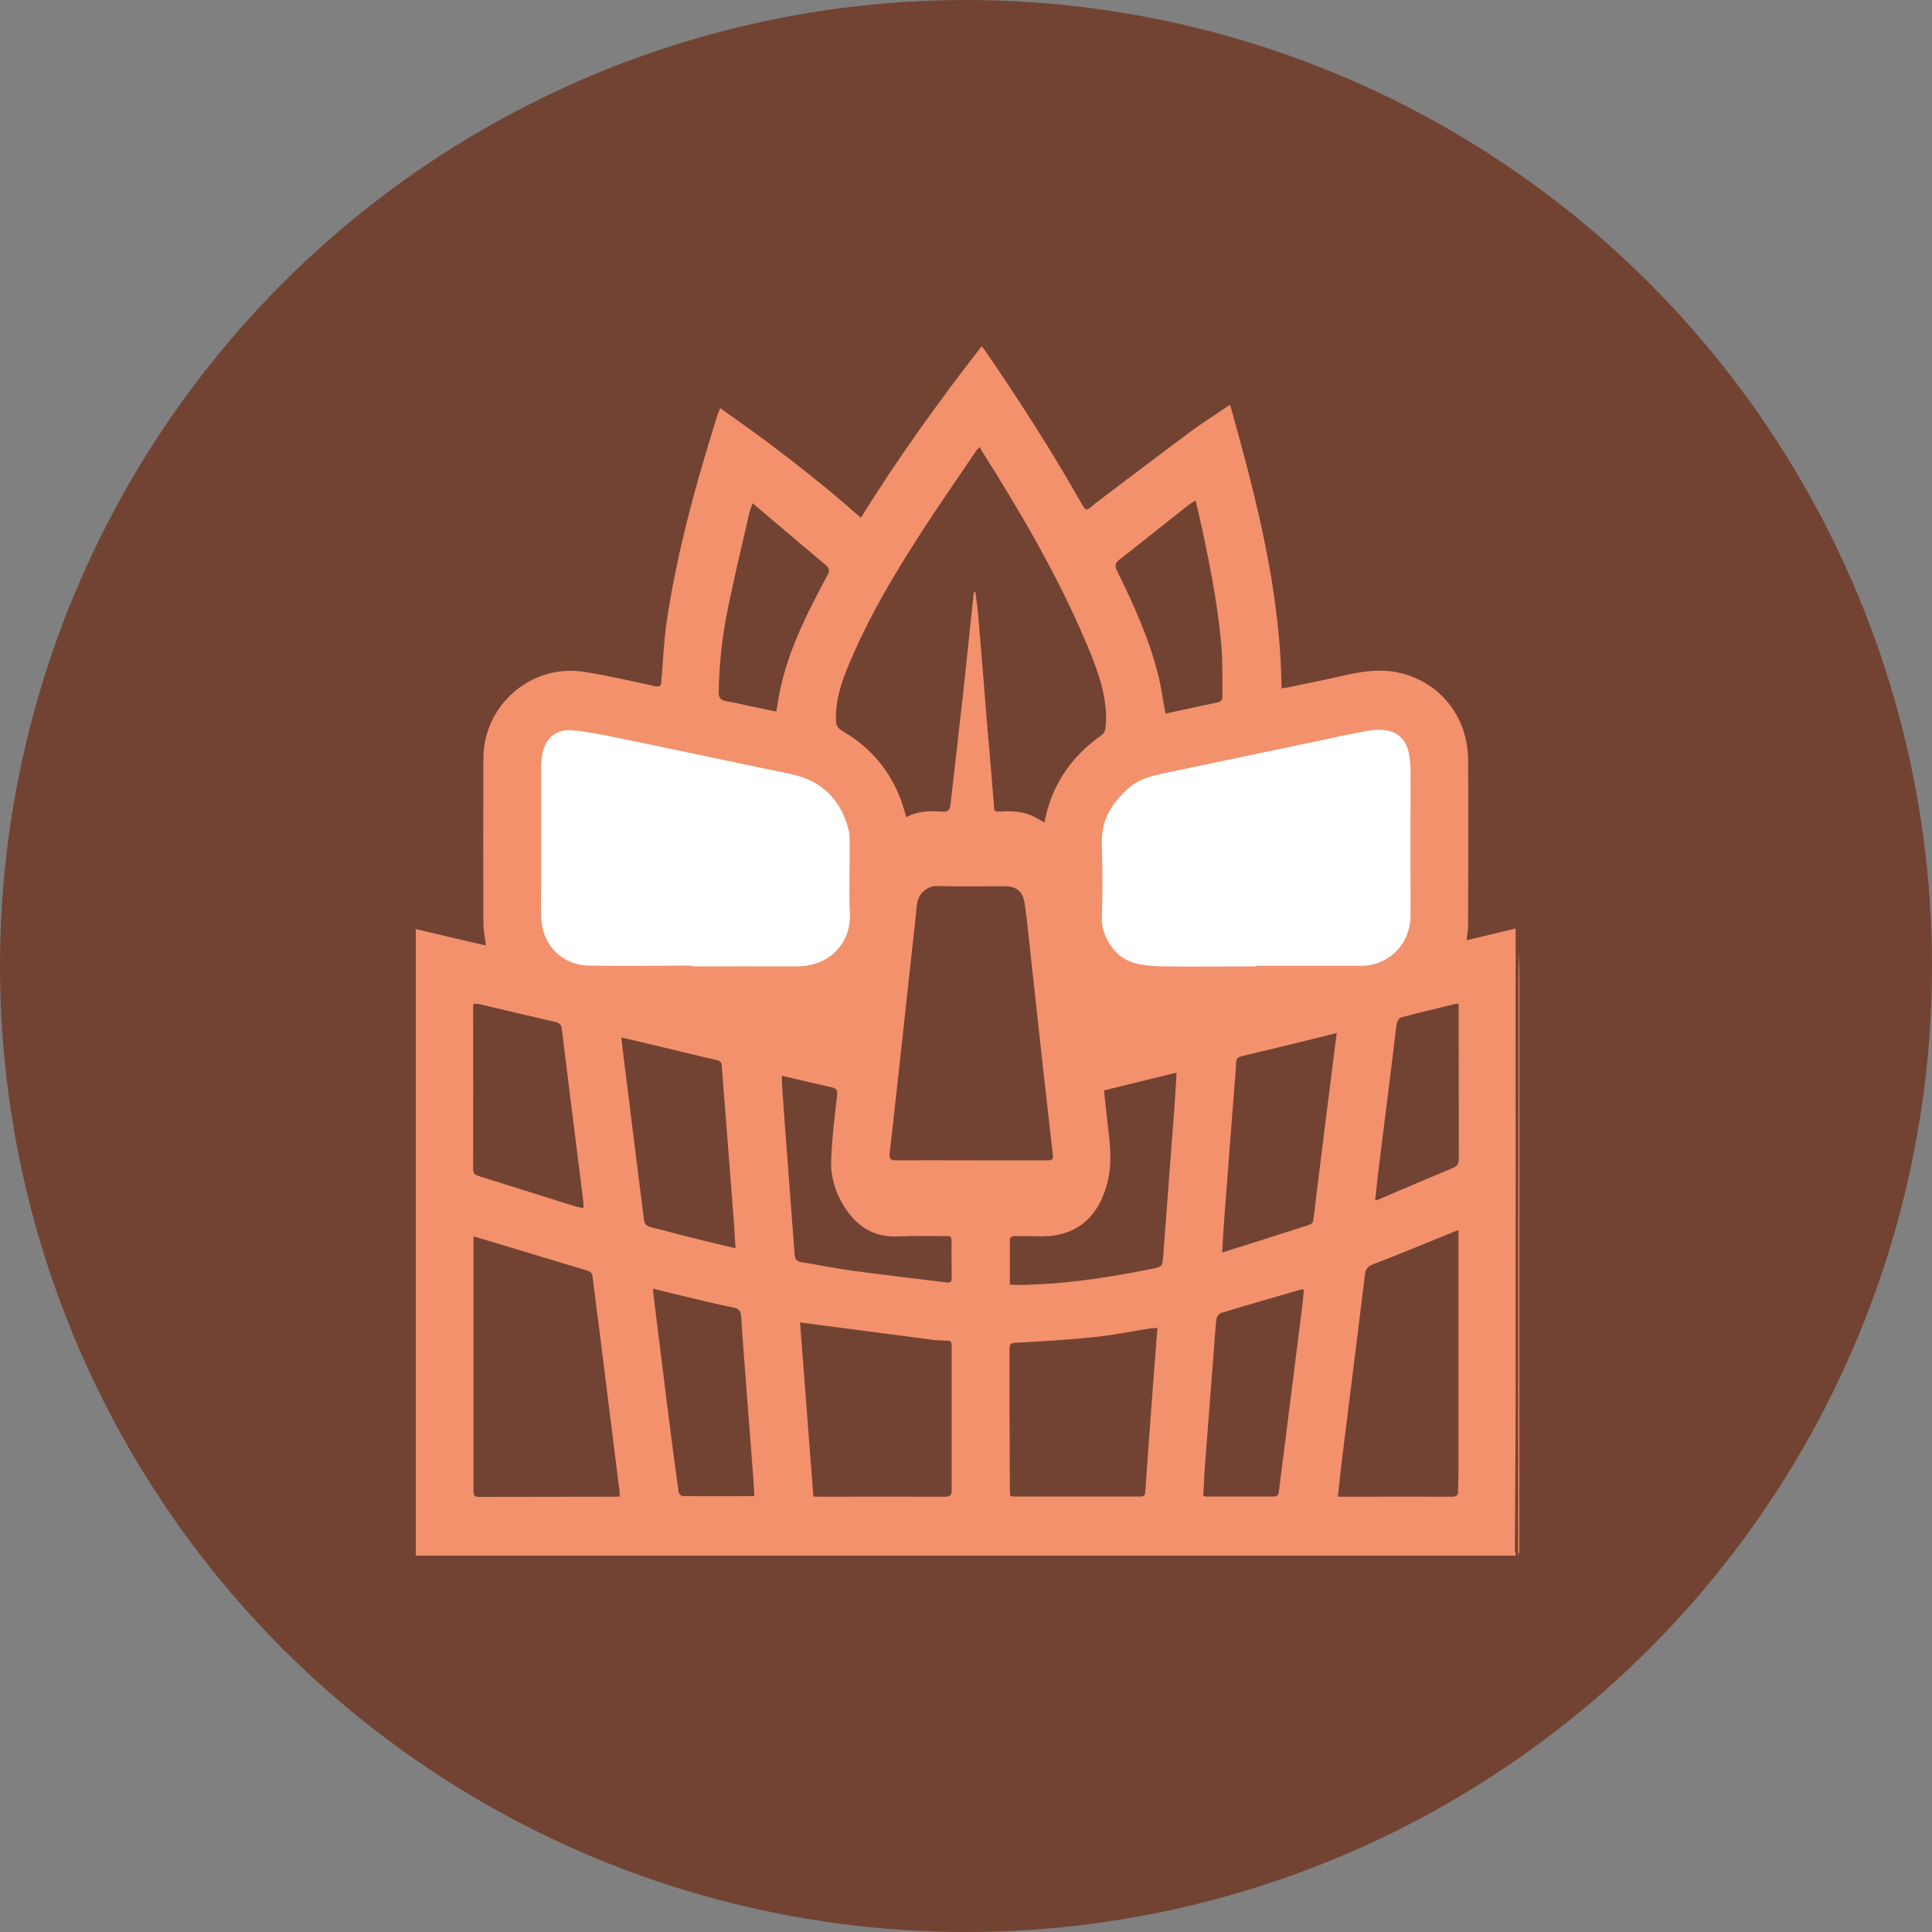 <?xml version="1.0" encoding="UTF-8"?><svg id="A3" xmlns="http://www.w3.org/2000/svg" viewBox="0 0 100 100"><rect x="0" y="0" width="100" height="100" fill="#808080" stroke="none"/><defs><style>.cls-1{fill:#fff;}.cls-2{fill:#f3916d;}.cls-3{fill:#724333;}</style></defs><circle class="cls-3" cx="50" cy="50" r="50"/><g id="eyes_1"><polyline class="cls-1" points="27.35 36.84 44.87 39.8 44.87 51.96 28 50.03 26.25 45.87 27.35 36.84"/><polyline class="cls-1" points="73.52 36.84 56 39.8 56 51.96 72.87 50.03 74.62 45.87 73.52 36.84"/></g><path class="cls-2" d="m78.46,80.52H21.52s0-.04,0-.06c0-6.27,0-12.54,0-18.81,0-4.29,0-8.58,0-12.87,0-.22,0-.43,0-.69,1.23.29,2.43.57,3.63.85-.05-.43-.13-.82-.13-1.21-.01-2.82-.01-5.64,0-8.46,0-2.77,2.46-4.91,5.19-4.5,1.23.19,2.45.48,3.67.74.26.06.36,0,.35-.25,0-.08,0-.16.02-.24.08-.96.12-1.92.26-2.86.54-3.63,1.52-7.16,2.62-10.66.04-.13.1-.24.15-.37,2.54,1.77,4.97,3.63,7.28,5.67,1.92-3.1,4.03-6.02,6.25-8.88.05.07.1.12.15.19,1.77,2.57,3.45,5.19,4.99,7.9.26.46.26.46.67.11.03-.03.06-.05.09-.08,1.62-1.22,3.23-2.45,4.86-3.66.66-.49,1.36-.93,2.1-1.43,1.35,4.83,2.61,9.63,2.66,14.68.13-.02.23-.03.33-.05.96-.2,1.92-.39,2.87-.61.92-.21,1.85-.36,2.79-.17,2.18.45,3.65,2.26,3.67,4.53.02,2.85,0,5.7,0,8.55,0,.24-.05.49-.08.79.87-.21,1.7-.41,2.54-.61,0,.55,0,1.04,0,1.54,0,7.52,0,15.04,0,22.56,0,2.69-.03,5.38-.04,8.07,0,.09.03.17.05.26Zm-13.48-30.5v-.03c1.28,0,2.56,0,3.84,0,.56,0,1.12,0,1.68,0,1.22,0,2.52-.98,2.51-2.66-.01-2.44,0-4.88,0-7.32,0-.33-.02-.66-.08-.98-.11-.62-.46-1.08-1.1-1.21-.32-.07-.68-.05-1.01,0-.88.16-1.76.35-2.64.54-2.64.55-5.27,1.11-7.91,1.66-.65.14-1.29.29-1.81.74-.9.77-1.47,1.68-1.43,2.93.04,1.28.04,2.56,0,3.84-.03.84.6,2.03,1.7,2.32.49.13,1.02.16,1.54.17,1.57.02,3.14,0,4.71,0Zm-29.15-.04s0,.03,0,.04c1.79,0,3.58-.01,5.37,0,1.77.01,2.87-1.23,2.79-2.78-.06-1.16,0-2.32-.01-3.48,0-.28.01-.57-.06-.83-.41-1.54-1.38-2.53-2.97-2.86-3.03-.63-6.05-1.28-9.08-1.9-.76-.16-1.53-.31-2.3-.37-.81-.06-1.36.44-1.5,1.24-.04.22-.06.46-.06.69,0,1.99,0,3.98,0,5.97,0,.62-.02,1.24.01,1.86.07,1.38,1.08,2.39,2.45,2.42,1.79.03,3.58,0,5.37,0Zm18.23-7.41c.37-1.96,1.4-3.42,2.97-4.53.09-.06.16-.19.18-.29.03-.26.05-.52.04-.78-.06-1.3-.52-2.5-1.02-3.67-1.48-3.51-3.4-6.78-5.43-9.99-.03-.05-.05-.11-.09-.17-.08.08-.12.1-.14.13-1.01,1.5-2.05,2.98-3.02,4.5-1.25,1.94-2.43,3.92-3.36,6.04-.49,1.11-.96,2.22-.92,3.47,0,.27.09.41.31.54,1.57.91,2.64,2.23,3.18,3.97.05.16.09.32.15.51.61-.34,1.24-.33,1.87-.29.3.02.39-.09.42-.38.21-1.91.44-3.81.65-5.72.19-1.74.36-3.47.55-5.21,0-.02.03-.04.08-.09.05.4.11.75.14,1.11.16,1.87.31,3.74.46,5.62.12,1.42.25,2.85.36,4.27.03.4-.04.41.42.39.6-.03,1.18.01,1.72.3.15.08.29.16.48.27Zm-3.8,17.49h0c.32,0,.64,0,.96,0,1,0,2,0,3,0,.16,0,.3-.01.28-.24-.18-1.6-.36-3.19-.54-4.79-.21-1.92-.42-3.83-.63-5.75-.09-.83-.17-1.67-.29-2.5-.1-.66-.42-.91-1.07-.91-1.14,0-2.28.03-3.42-.01-.56-.02-1.03.39-1.09.96-.08.78-.16,1.55-.25,2.32-.17,1.53-.33,3.06-.5,4.59-.22,1.99-.43,3.97-.66,5.96-.03.27.03.37.32.37,1.3-.01,2.6,0,3.9,0Zm-18.19,17.4c0-.11,0-.18,0-.25-.13-1.01-.25-2.02-.38-3.03-.21-1.68-.42-3.37-.63-5.05-.13-1.02-.27-2.04-.39-3.06-.02-.2-.13-.26-.29-.31-1.76-.53-3.51-1.06-5.27-1.59-.19-.06-.39-.11-.6-.17,0,.31,0,.57,0,.82,0,4.12,0,8.24,0,12.36,0,.21.03.3.27.3,2.21-.01,4.42,0,6.63-.01.21,0,.42,0,.66,0Zm43.42-13.79c-.23.09-.38.14-.54.21-1.29.52-2.56,1.06-3.86,1.55-.29.11-.41.26-.44.54-.15,1.27-.32,2.54-.47,3.81-.25,2.03-.51,4.06-.76,6.1-.06.52-.11,1.04-.17,1.59.28,0,.5,0,.71,0,1.73,0,3.46-.01,5.19,0,.26,0,.33-.08.32-.32,0-.34.02-.68.02-1.02,0-3.7,0-7.4,0-11.1,0-.43,0-.85,0-1.35Zm-34.08,4.79c.23,2.97.46,5.98.69,9,.11,0,.19.01.27.01,2.18,0,4.36-.01,6.54,0,.29,0,.35-.09.35-.35,0-1.87,0-3.74,0-5.61,0-.62,0-1.24,0-1.86,0-.2-.06-.26-.26-.26-.29,0-.58-.02-.87-.06-2.22-.29-4.43-.58-6.72-.88Zm18.5.28c-.15,0-.27,0-.39.02-.94.15-1.87.34-2.81.44-1.31.14-2.63.22-3.94.29-.51.03-.51-.02-.52.49,0,0,0,.02,0,.03,0,2.4.01,4.8.02,7.2,0,.08.02.15.03.23.06.01.1.02.14.02,2.2,0,4.4,0,6.6,0,.19,0,.23-.08.24-.25.1-1.44.2-2.87.31-4.31.1-1.37.21-2.75.32-4.17Zm9.26-15.27c-.34.09-.62.16-.9.23-1.34.33-2.67.65-4.01.97-.2.05-.27.13-.28.34-.01.47-.07.94-.1,1.4-.18,2.31-.36,4.62-.53,6.93-.04.47-.06.94-.09,1.49,1.56-.49,3.05-.96,4.53-1.44.07-.02.17-.12.18-.2.07-.45.12-.91.17-1.37.27-2.18.54-4.36.82-6.54.07-.59.15-1.18.23-1.83Zm-37,.25c.02.17.02.27.03.37.26,2.06.51,4.12.77,6.18.12.95.24,1.9.36,2.85.03.23.12.34.36.4.61.14,1.22.32,1.82.47.84.21,1.68.41,2.56.62-.03-.42-.05-.79-.07-1.17-.21-2.75-.43-5.5-.64-8.25-.01-.19-.06-.27-.26-.32-1.18-.27-2.35-.56-3.52-.84-.45-.11-.91-.21-1.41-.33Zm-1.97,8.82c0-.12,0-.19,0-.27-.06-.49-.12-.97-.18-1.46-.32-2.52-.63-5.03-.94-7.55-.03-.21-.11-.31-.32-.36-1.32-.3-2.64-.62-3.96-.93-.09-.02-.19-.01-.28-.02-.02.06-.03.09-.03.12,0,2.82.01,5.64,0,8.45,0,.24.12.3.31.36,1.64.51,3.27,1.03,4.91,1.54.15.05.3.07.49.11Zm26.94-6.12c.08.69.14,1.34.22,2,.13,1,.2,1.99-.09,2.97-.53,1.81-1.75,2.68-3.61,2.6-.38-.02-.76,0-1.14-.01-.17,0-.26.05-.25.24,0,.75,0,1.49,0,2.27.13,0,.24.02.34.02,2.36-.02,4.67-.36,6.98-.83.59-.12.58-.13.62-.71.19-2.56.39-5.12.58-7.68.04-.57.07-1.15.11-1.77-1.29.31-2.5.61-3.76.92Zm-18.09,21.05c-.02-.31-.03-.57-.05-.84-.15-2-.31-4-.46-6.01-.06-.83-.13-1.65-.18-2.48-.02-.25-.1-.4-.39-.46-.85-.17-1.69-.38-2.54-.58-.53-.12-1.06-.26-1.63-.4.01.18.02.32.04.45.23,1.85.46,3.71.69,5.56.19,1.52.39,3.03.6,4.54.01.08.14.19.22.19,1.22.01,2.44,0,3.71,0Zm28.44-10.72c-.09-.01-.12-.02-.13-.01-1.39.4-2.78.8-4.16,1.22-.1.03-.22.2-.24.31-.06.49-.08.98-.12,1.46-.16,2.03-.31,4.06-.47,6.09-.04.53-.06,1.07-.09,1.6.09.02.12.04.16.04,1.16,0,2.32,0,3.48,0,.23,0,.26-.13.28-.3.4-3.17.8-6.34,1.2-9.51.04-.3.06-.61.09-.92Zm-7.17-29.81c.9-.2,1.79-.39,2.69-.58.18-.04.26-.13.26-.31-.01-.82.02-1.64-.04-2.46-.16-2.07-.56-4.11-.99-6.14-.11-.5-.23-1-.36-1.55-.17.11-.3.19-.43.29-1.17.92-2.33,1.86-3.5,2.77-.24.19-.26.32-.13.59.85,1.73,1.65,3.48,2.12,5.36.17.65.25,1.33.39,2.04Zm-19.85,18.74c0,.12,0,.22,0,.32.06.86.11,1.71.18,2.57.16,2.12.32,4.24.48,6.37.02.23.1.35.35.39.88.14,1.75.32,2.63.44,1.63.22,3.27.41,4.9.61.19.02.25-.04.25-.22-.01-.65-.01-1.3-.01-1.95,0-.17-.05-.23-.22-.23-.86,0-1.72-.02-2.58.02-1.14.04-1.99-.44-2.62-1.35-.54-.77-.84-1.65-.81-2.59.04-1.13.18-2.25.31-3.37.03-.27-.04-.35-.28-.41-.85-.19-1.69-.39-2.58-.6Zm-1.51-29.64c-.07.21-.14.35-.17.49-.38,1.66-.78,3.32-1.12,4.99-.29,1.42-.45,2.86-.47,4.31,0,.29.1.41.37.46.36.06.72.14,1.08.22.51.11,1.03.22,1.53.32.09-.5.15-.97.27-1.44.48-2,1.41-3.81,2.37-5.6.13-.24.12-.38-.09-.55-1.25-1.05-2.48-2.1-3.78-3.2Zm32.2,36.08c.07,0,.09.02.11,0,1.31-.56,2.62-1.12,3.94-1.67.23-.1.3-.24.3-.48-.01-2.11,0-4.22-.01-6.33,0-.56,0-1.11,0-1.67-.06-.01-.09-.03-.11-.02-.96.23-1.92.46-2.87.71-.1.03-.2.19-.22.3-.08.5-.13,1.01-.19,1.52-.25,2-.5,4-.75,6-.07.54-.12,1.09-.18,1.63Z"/><path class="cls-2" d="m78.58,80.52c0-9.99.01-19.99.02-29.98,0-.43.03-.85.04-1.28,0,10.33,0,20.66,0,30.99,0,.09-.04.18-.06.27Z"/></svg>